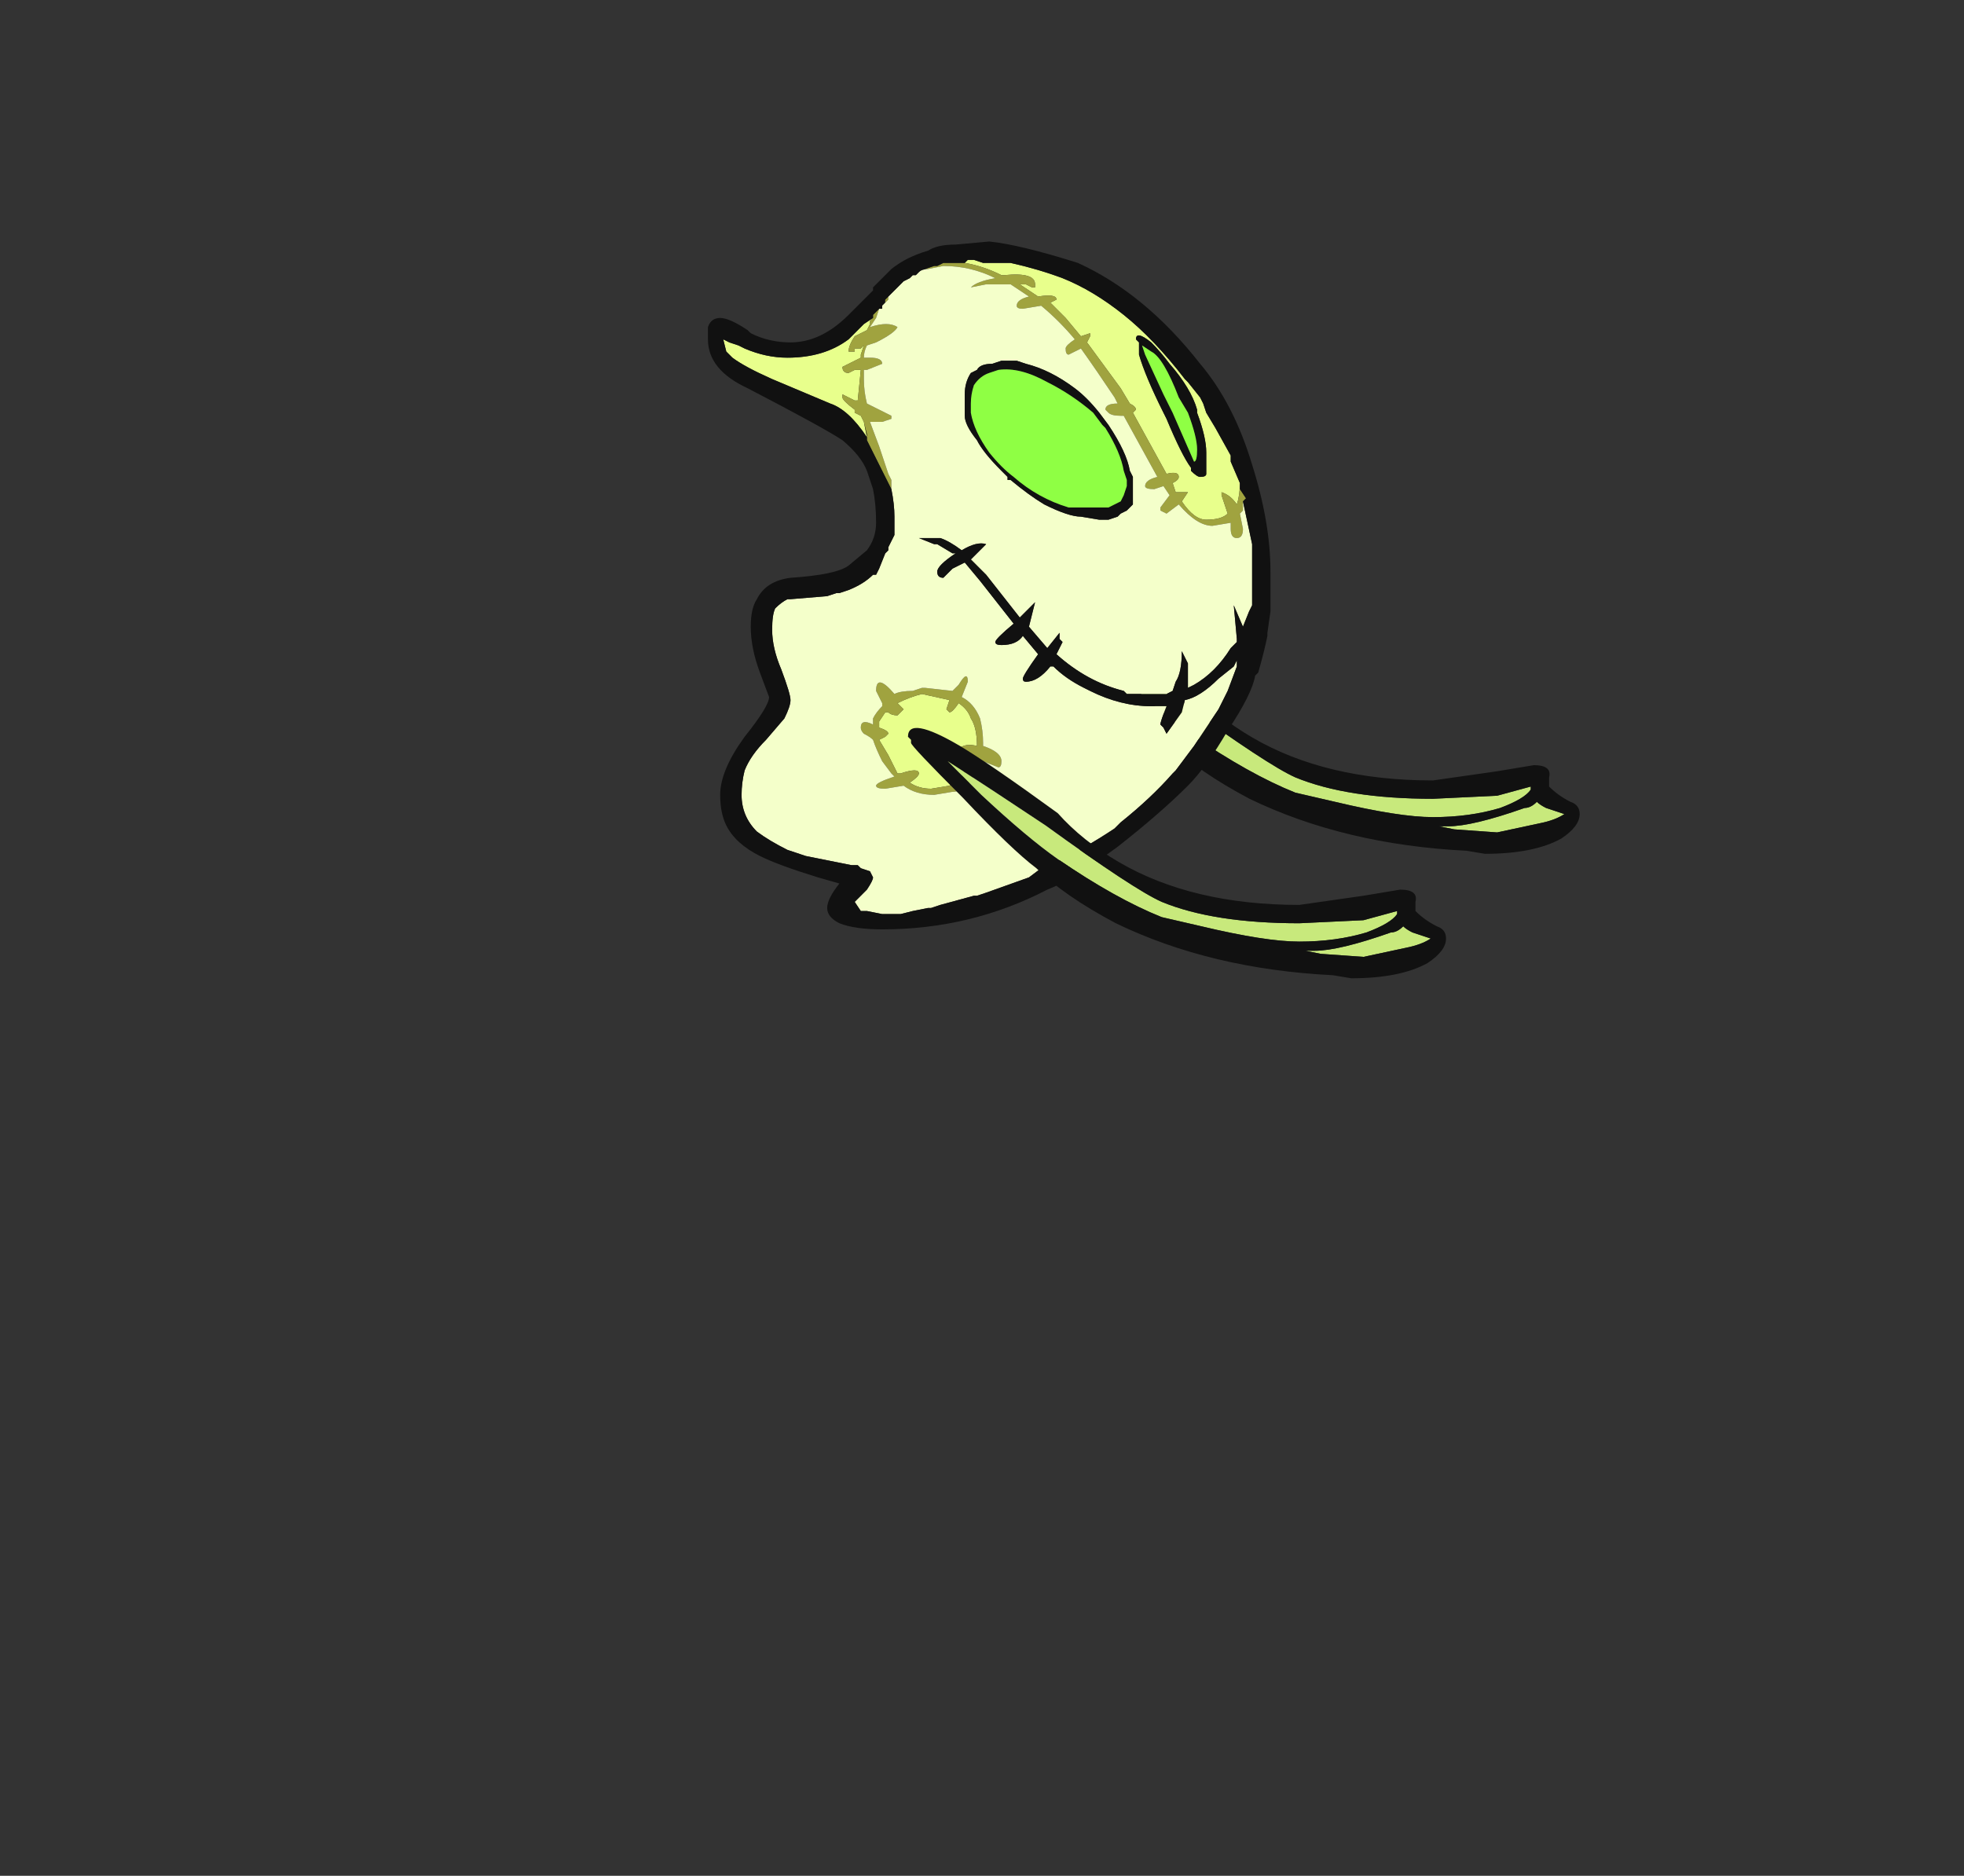 <?xml version="1.0" encoding="UTF-8" standalone="no"?>
<svg xmlns:ffdec="https://www.free-decompiler.com/flash" xmlns:xlink="http://www.w3.org/1999/xlink" ffdec:objectType="frame" height="214.75px" width="224.85px" xmlns="http://www.w3.org/2000/svg">
  <rect width="100%" height="100%" fill="#333333" stroke="none"/>
  <g transform="matrix(1.0, 0.0, 0.0, 1.0, 107.85, 79.0)">
    <use ffdec:characterId="559" ffdec:characterName="a_GhostArm10" height="28.7" transform="matrix(1.0, 0.0, 0.0, 1.0, 11.4, -9.95)" width="61.6" xlink:href="#sprite0"/>
    <use ffdec:characterId="587" ffdec:characterName="a_GhostBody2" height="78.75" transform="matrix(1.0, 0.0, 0.0, 1.0, -26.8, -51.35)" width="64.4" xlink:href="#sprite1"/>
    <use ffdec:characterId="559" ffdec:characterName="a_GhostArm10" height="28.7" transform="matrix(1.0, 0.0, 0.0, 1.0, -3.9, 4.3)" width="61.6" xlink:href="#sprite0"/>
  </g>
  <defs>
    <g id="sprite0" transform="matrix(1.0, 0.0, 0.0, 1.0, 0.0, 0.0)">
      <use ffdec:characterId="558" height="4.1" transform="matrix(7.0, 0.0, 0.0, 7.0, 0.0, 0.0)" width="8.8" xlink:href="#shape0"/>
    </g>
    <g id="shape0" transform="matrix(1.0, 0.0, 0.0, 1.0, 0.0, 0.0)">
      <path d="M8.0 3.0 L8.0 3.05 Q7.9 3.2 7.5 3.35 7.0 3.5 6.4 3.5 5.85 3.5 4.8 3.25 L4.15 3.1 Q3.4 2.8 2.45 2.15 1.95 1.8 1.2 1.1 L0.65 0.55 Q1.35 1.0 2.25 1.6 3.7 2.65 4.15 2.85 5.0 3.2 6.4 3.2 L7.45 3.15 8.0 3.0 M8.25 3.35 L8.55 3.45 Q8.4 3.55 8.15 3.6 L7.45 3.75 6.75 3.7 6.5 3.65 6.65 3.65 Q7.05 3.65 7.9 3.35 8.0 3.35 8.1 3.25 8.15 3.3 8.25 3.35" fill="#c8e97c" fill-rule="evenodd" stroke="none"/>
      <path d="M8.0 3.0 L7.45 3.15 6.4 3.2 Q5.0 3.2 4.15 2.85 3.7 2.65 2.25 1.6 1.35 1.0 0.65 0.55 L1.2 1.1 Q1.95 1.8 2.45 2.15 3.4 2.8 4.15 3.1 L4.8 3.25 Q5.85 3.5 6.4 3.5 7.0 3.5 7.5 3.35 7.9 3.2 8.0 3.05 L8.0 3.0 M8.3 3.0 Q8.45 3.15 8.65 3.25 8.8 3.3 8.8 3.45 8.8 3.65 8.5 3.85 8.05 4.1 7.25 4.1 L6.95 4.05 Q4.95 3.95 3.4 3.2 2.55 2.75 2.1 2.3 1.7 2.0 0.9 1.15 0.05 0.3 0.05 0.25 L0.05 0.2 0.0 0.15 Q0.0 -0.2 0.85 0.3 1.35 0.6 2.45 1.4 2.85 1.85 3.45 2.2 4.65 2.9 6.4 2.9 L7.45 2.75 8.05 2.65 Q8.35 2.65 8.3 2.85 L8.3 3.0 M8.25 3.35 Q8.15 3.3 8.1 3.25 8.0 3.35 7.9 3.35 7.05 3.65 6.65 3.65 L6.5 3.65 6.75 3.7 7.45 3.75 8.15 3.6 Q8.4 3.55 8.55 3.45 L8.25 3.35" fill="#111111" fill-rule="evenodd" stroke="none"/>
    </g>
    <g id="sprite1" transform="matrix(1.0, 0.0, 0.0, 1.0, 0.0, 0.0)">
      <use ffdec:characterId="586" height="11.25" transform="matrix(7.0, 0.0, 0.0, 7.0, 0.0, 0.0)" width="9.2" xlink:href="#shape1"/>
    </g>
    <g id="shape1" transform="matrix(1.0, 0.0, 0.0, 1.0, 0.0, 0.0)">
      <path d="M8.7 3.95 Q8.7 4.15 8.65 4.3 8.55 4.15 8.4 4.1 L8.4 4.15 8.5 4.45 Q8.4 4.55 8.15 4.55 7.95 4.55 7.75 4.25 L7.85 4.1 7.65 4.1 7.6 3.95 Q7.7 3.9 7.7 3.85 7.7 3.75 7.5 3.8 L6.95 2.8 7.0 2.75 Q7.0 2.7 6.9 2.65 L6.75 2.4 6.2 1.65 6.25 1.55 6.25 1.5 6.1 1.55 5.85 1.25 5.6 1.0 5.7 0.95 Q5.7 0.85 5.4 0.9 L5.1 0.7 5.2 0.7 5.3 0.75 5.35 0.75 5.35 0.7 Q5.35 0.5 4.85 0.55 L4.8 0.55 Q4.5 0.4 4.2 0.35 L4.25 0.3 4.35 0.3 4.5 0.35 4.95 0.35 Q5.4 0.45 5.8 0.6 6.3 0.8 6.8 1.2 7.3 1.6 7.8 2.25 L7.85 2.3 8.05 2.55 8.1 2.65 8.15 2.8 8.3 3.05 8.55 3.5 8.55 3.6 8.7 3.95 M7.25 1.65 Q7.0 1.45 7.0 1.6 L7.05 1.65 7.05 1.85 Q7.15 2.2 7.45 2.8 L7.5 2.9 Q7.75 3.5 7.9 3.7 L7.9 3.75 Q8.0 3.85 8.05 3.85 8.15 3.85 8.15 3.8 L8.15 3.45 Q8.15 3.2 8.0 2.8 L8.0 2.75 Q7.9 2.4 7.55 2.0 7.4 1.8 7.25 1.65 M2.7 1.25 L2.65 1.3 2.65 1.35 2.6 1.45 Q2.5 1.5 2.4 1.55 2.3 1.7 2.3 1.8 L2.4 1.8 2.4 1.75 2.45 1.75 2.5 1.75 2.55 1.7 2.5 1.85 2.5 1.9 2.2 2.05 Q2.2 2.15 2.3 2.15 L2.4 2.1 2.5 2.1 2.45 2.6 2.4 2.6 2.2 2.5 2.2 2.55 Q2.2 2.6 2.4 2.75 L2.4 2.8 2.5 2.85 2.55 2.95 2.6 3.15 2.6 3.2 2.6 3.25 2.6 3.2 Q2.3 2.75 2.0 2.65 L1.05 2.25 Q0.6 2.05 0.4 1.9 L0.3 1.8 0.25 1.6 0.35 1.65 0.5 1.7 0.6 1.75 Q0.95 1.9 1.3 1.9 1.9 1.9 2.3 1.6 L2.55 1.35 2.7 1.25 M4.4 8.25 Q4.2 8.2 4.1 8.3 4.2 8.35 4.35 8.45 L4.3 8.5 Q4.15 8.45 4.15 8.55 L4.2 8.65 4.15 8.75 4.0 8.85 3.95 8.9 3.65 8.95 Q3.45 8.95 3.3 8.85 3.45 8.75 3.45 8.7 3.45 8.6 3.15 8.7 L3.1 8.7 2.95 8.4 2.8 8.15 2.9 8.1 2.95 8.05 Q2.95 8.0 2.8 7.95 L2.8 7.85 2.9 7.7 2.95 7.7 Q3.0 7.75 3.1 7.75 L3.2 7.65 3.1 7.55 Q3.3 7.45 3.5 7.4 L3.95 7.5 3.9 7.65 3.95 7.7 Q4.0 7.7 4.1 7.55 4.25 7.65 4.3 7.8 4.4 7.95 4.4 8.25" fill="#e8ff8c" fill-rule="evenodd" stroke="none"/>
      <path d="M8.75 4.25 L8.75 4.4 8.7 4.45 8.75 4.7 Q8.75 4.85 8.65 4.85 8.55 4.85 8.55 4.7 L8.55 4.6 8.25 4.65 Q8.0 4.65 7.7 4.3 L7.5 4.45 7.4 4.4 7.4 4.35 7.55 4.15 7.45 4.0 7.3 4.05 Q7.15 4.05 7.15 4.0 7.15 3.9 7.35 3.85 L6.8 2.85 6.75 2.85 Q6.6 2.85 6.55 2.8 L6.5 2.75 Q6.5 2.65 6.7 2.65 L6.65 2.55 Q6.35 2.1 6.1 1.75 L5.9 1.85 Q5.85 1.85 5.85 1.75 5.85 1.7 6.0 1.6 5.75 1.3 5.45 1.05 L5.15 1.1 Q5.05 1.1 5.05 1.05 5.05 0.95 5.25 0.9 L4.95 0.7 4.55 0.7 4.3 0.75 Q4.25 0.75 4.3 0.75 4.4 0.65 4.7 0.6 4.3 0.4 3.85 0.4 L3.6 0.45 3.55 0.45 3.7 0.4 3.75 0.4 3.85 0.35 4.2 0.35 Q4.5 0.4 4.8 0.55 L4.85 0.55 Q5.35 0.5 5.35 0.7 L5.35 0.75 5.3 0.75 5.2 0.7 5.1 0.7 5.4 0.9 Q5.7 0.85 5.7 0.95 L5.6 1.0 5.85 1.25 6.1 1.55 6.25 1.5 6.25 1.55 6.2 1.65 6.75 2.4 6.9 2.65 Q7.0 2.7 7.0 2.75 L6.95 2.8 7.5 3.8 Q7.7 3.75 7.7 3.85 7.7 3.9 7.6 3.95 L7.65 4.1 7.85 4.1 7.75 4.25 Q7.95 4.55 8.15 4.55 8.4 4.55 8.5 4.45 L8.4 4.15 8.4 4.1 Q8.55 4.15 8.65 4.3 8.7 4.15 8.7 3.95 L8.7 4.05 8.8 4.2 8.75 4.25 M2.9 1.0 L2.95 0.95 2.95 0.9 2.85 1.0 2.85 1.05 2.85 1.1 2.8 1.1 2.75 1.25 2.65 1.4 Q2.95 1.3 3.1 1.4 3.05 1.5 2.75 1.65 L2.6 1.7 Q2.55 1.8 2.55 1.9 L2.65 1.9 Q2.85 1.9 2.85 2.0 L2.6 2.1 2.55 2.1 2.55 2.25 Q2.55 2.45 2.6 2.65 L3.0 2.85 3.0 2.9 2.85 2.95 2.65 2.95 2.8 3.35 2.95 3.8 3.0 3.9 3.0 4.05 2.6 3.25 2.6 3.2 2.55 2.95 2.5 2.85 2.4 2.8 2.4 2.75 Q2.2 2.6 2.2 2.55 L2.2 2.5 2.4 2.6 2.45 2.6 2.5 2.1 2.4 2.1 2.3 2.15 Q2.2 2.15 2.2 2.05 L2.5 1.9 2.5 1.85 2.55 1.7 2.5 1.75 2.45 1.75 2.4 1.75 2.4 1.8 2.3 1.8 Q2.3 1.7 2.4 1.55 2.5 1.5 2.6 1.45 L2.65 1.35 2.65 1.3 2.7 1.25 2.7 1.2 2.9 1.0 M4.4 8.25 Q4.4 7.95 4.3 7.8 4.25 7.65 4.1 7.55 4.0 7.7 3.95 7.7 L3.9 7.65 3.95 7.5 3.5 7.4 Q3.3 7.45 3.1 7.55 L3.2 7.65 3.1 7.75 Q3.0 7.75 2.95 7.7 L2.9 7.7 2.8 7.85 2.8 7.95 Q2.95 8.0 2.95 8.05 L2.9 8.1 2.8 8.15 2.95 8.4 3.1 8.7 3.15 8.7 Q3.45 8.6 3.45 8.7 3.45 8.75 3.3 8.85 3.45 8.95 3.65 8.95 L3.95 8.9 4.0 8.85 4.15 8.75 4.2 8.65 4.15 8.55 Q4.15 8.45 4.3 8.5 L4.35 8.45 Q4.2 8.35 4.1 8.3 4.2 8.2 4.4 8.25 M4.5 8.25 Q4.8 8.35 4.8 8.5 4.8 8.6 4.75 8.6 L4.5 8.5 4.45 8.55 4.65 8.7 4.65 8.75 4.6 8.8 4.4 8.75 4.35 8.75 Q4.2 9.0 4.0 9.0 L3.7 9.05 Q3.4 9.05 3.2 8.9 L2.9 8.95 Q2.75 8.95 2.75 8.9 2.75 8.85 3.05 8.75 L3.0 8.7 2.85 8.5 Q2.75 8.3 2.7 8.15 2.65 8.1 2.55 8.05 2.5 8.0 2.5 7.95 2.5 7.8 2.7 7.9 L2.7 7.8 Q2.75 7.7 2.85 7.6 L2.85 7.55 2.75 7.35 Q2.75 7.05 3.05 7.4 3.15 7.35 3.35 7.35 L3.5 7.3 3.55 7.3 4.0 7.35 4.1 7.25 Q4.25 7.0 4.25 7.2 L4.15 7.45 Q4.35 7.55 4.45 7.8 4.5 8.0 4.5 8.2 L4.5 8.25" fill="#a0a33f" fill-rule="evenodd" stroke="none"/>
      <path d="M3.6 0.45 L3.85 0.4 Q4.3 0.4 4.7 0.6 4.4 0.65 4.3 0.75 4.25 0.75 4.3 0.75 L4.55 0.7 4.95 0.7 5.25 0.9 Q5.05 0.95 5.05 1.05 5.05 1.1 5.15 1.1 L5.45 1.05 Q5.75 1.3 6.0 1.6 5.85 1.7 5.85 1.75 5.85 1.85 5.9 1.85 L6.1 1.75 Q6.35 2.1 6.65 2.55 L6.7 2.65 Q6.5 2.65 6.5 2.75 L6.55 2.8 Q6.6 2.85 6.75 2.85 L6.8 2.85 7.35 3.85 Q7.15 3.9 7.15 4.0 7.15 4.05 7.3 4.05 L7.45 4.0 7.55 4.15 7.4 4.35 7.4 4.4 7.5 4.45 7.7 4.3 Q8.0 4.65 8.25 4.65 L8.55 4.6 8.55 4.7 Q8.55 4.85 8.65 4.85 8.75 4.85 8.75 4.7 L8.7 4.45 8.75 4.4 8.75 4.25 8.9 4.95 8.9 5.95 8.85 6.05 8.75 6.3 8.6 5.95 8.65 6.5 8.65 6.55 8.55 6.65 Q8.3 7.05 7.95 7.25 L7.85 7.3 7.85 6.9 7.75 6.7 Q7.75 7.05 7.65 7.2 L7.6 7.35 7.5 7.4 6.85 7.4 6.8 7.35 Q6.2 7.2 5.7 6.75 L5.8 6.55 5.75 6.5 5.75 6.4 5.55 6.65 5.25 6.3 5.35 5.9 5.1 6.15 4.55 5.45 4.3 5.2 4.55 4.95 Q4.4 4.9 4.15 5.05 3.95 4.9 3.8 4.85 L3.45 4.85 3.7 4.95 3.75 4.95 4.0 5.1 4.05 5.1 Q3.75 5.3 3.75 5.4 3.75 5.5 3.85 5.5 L4.0 5.35 4.2 5.25 4.45 5.55 5.0 6.25 Q4.7 6.5 4.7 6.55 4.7 6.6 4.8 6.6 5.05 6.6 5.15 6.45 L5.4 6.75 Q5.15 7.1 5.15 7.15 5.15 7.2 5.2 7.2 5.4 7.2 5.6 6.95 L5.65 6.95 Q5.85 7.15 6.15 7.3 L6.25 7.35 Q6.75 7.6 7.25 7.6 L7.5 7.6 Q7.4 7.85 7.4 7.9 L7.45 7.95 7.5 8.05 7.75 7.7 7.8 7.5 Q8.05 7.45 8.35 7.15 L8.6 6.95 8.65 6.85 8.65 6.95 8.5 7.35 8.35 7.65 7.95 8.25 7.65 8.65 7.6 8.7 Q7.25 9.1 6.75 9.5 L6.65 9.6 Q6.2 9.9 5.7 10.15 L5.5 10.25 5.45 10.25 5.25 10.4 4.55 10.65 4.4 10.7 4.35 10.7 3.8 10.85 3.65 10.9 3.6 10.9 3.35 10.95 3.15 11.0 2.85 11.0 2.6 10.95 2.5 10.95 2.4 10.8 2.6 10.6 Q2.7 10.45 2.7 10.4 L2.65 10.3 2.5 10.25 2.45 10.2 2.35 10.2 1.6 10.05 1.3 9.95 Q1.0 9.8 0.8 9.65 0.55 9.4 0.55 9.05 0.55 8.85 0.6 8.65 0.7 8.4 0.95 8.15 L1.25 7.8 Q1.35 7.6 1.35 7.5 1.35 7.4 1.2 7.0 1.05 6.65 1.05 6.35 1.05 6.1 1.1 6.0 1.2 5.9 1.3 5.85 L1.35 5.85 1.95 5.8 2.1 5.75 2.15 5.75 2.3 5.7 Q2.55 5.6 2.7 5.45 L2.75 5.45 2.8 5.35 2.9 5.1 2.95 5.05 2.95 5.0 3.05 4.8 3.05 4.5 Q3.05 4.3 3.0 4.05 L3.0 3.9 2.95 3.8 2.8 3.35 2.65 2.95 2.85 2.95 3.0 2.9 3.0 2.85 2.6 2.65 Q2.55 2.45 2.55 2.25 L2.55 2.1 2.6 2.1 2.85 2.0 Q2.85 1.9 2.65 1.9 L2.55 1.9 Q2.55 1.8 2.6 1.7 L2.75 1.65 Q3.05 1.5 3.1 1.4 2.95 1.3 2.65 1.4 L2.75 1.25 2.8 1.1 2.85 1.05 2.85 1.0 2.95 0.9 2.95 0.95 2.9 1.0 2.9 0.95 3.2 0.65 3.3 0.6 3.35 0.55 3.4 0.55 3.45 0.5 Q3.5 0.45 3.6 0.45 M6.55 3.0 L6.4 2.8 Q6.2 2.55 6.0 2.4 5.6 2.1 5.2 2.0 L5.05 1.95 4.8 1.95 4.65 2.0 Q4.45 2.0 4.4 2.1 L4.3 2.15 Q4.2 2.3 4.2 2.5 L4.2 2.85 Q4.2 3.0 4.4 3.25 4.5 3.45 4.8 3.75 L4.9 3.85 4.9 3.9 4.95 3.9 Q5.25 4.15 5.5 4.3 5.9 4.5 6.1 4.5 L6.4 4.55 6.55 4.55 6.7 4.5 6.75 4.45 6.85 4.4 6.95 4.3 6.95 3.85 6.9 3.75 Q6.85 3.45 6.55 3.0 M4.5 8.25 L4.5 8.2 Q4.5 8.0 4.45 7.8 4.35 7.55 4.15 7.45 L4.25 7.2 Q4.25 7.0 4.1 7.25 L4.0 7.35 3.55 7.3 3.5 7.3 3.35 7.35 Q3.15 7.35 3.05 7.4 2.75 7.05 2.75 7.35 L2.85 7.55 2.85 7.6 Q2.75 7.7 2.7 7.8 L2.7 7.9 Q2.5 7.8 2.5 7.95 2.5 8.0 2.55 8.05 2.65 8.1 2.7 8.15 2.75 8.3 2.85 8.5 L3.0 8.7 3.05 8.75 Q2.75 8.85 2.75 8.9 2.75 8.95 2.9 8.95 L3.2 8.9 Q3.4 9.05 3.7 9.05 L4.0 9.0 Q4.2 9.0 4.35 8.75 L4.4 8.75 4.6 8.8 4.65 8.75 4.65 8.7 4.45 8.55 4.5 8.5 4.75 8.6 Q4.8 8.6 4.8 8.5 4.8 8.35 4.5 8.25" fill="#f4ffca" fill-rule="evenodd" stroke="none"/>
      <path d="M8.75 4.25 L8.8 4.2 8.7 4.05 8.7 3.95 8.55 3.6 8.55 3.5 8.3 3.05 8.15 2.8 8.1 2.65 8.05 2.55 7.85 2.3 7.8 2.25 Q7.3 1.6 6.8 1.2 6.3 0.8 5.8 0.6 5.4 0.45 4.95 0.35 L4.5 0.35 4.35 0.3 4.25 0.3 4.2 0.35 3.85 0.35 3.75 0.4 3.7 0.4 3.55 0.45 3.6 0.45 Q3.5 0.45 3.45 0.5 L3.4 0.55 3.35 0.55 3.3 0.6 3.2 0.65 2.9 0.95 2.9 1.0 2.7 1.2 2.7 1.25 2.55 1.35 2.3 1.6 Q1.9 1.9 1.3 1.9 0.95 1.9 0.6 1.75 L0.5 1.7 0.35 1.65 0.25 1.6 0.3 1.8 0.4 1.9 Q0.6 2.05 1.05 2.25 L2.0 2.65 Q2.3 2.75 2.6 3.2 L2.6 3.25 3.0 4.05 Q3.05 4.3 3.05 4.5 L3.05 4.8 2.95 5.0 2.95 5.05 2.9 5.1 2.8 5.35 2.75 5.45 2.7 5.45 Q2.55 5.6 2.3 5.7 L2.15 5.75 2.1 5.75 1.95 5.8 1.35 5.85 1.3 5.85 Q1.2 5.9 1.1 6.0 1.05 6.1 1.05 6.35 1.05 6.65 1.2 7.0 1.35 7.4 1.35 7.5 1.35 7.6 1.25 7.8 L0.95 8.15 Q0.7 8.4 0.6 8.65 0.55 8.85 0.55 9.05 0.55 9.4 0.8 9.65 1.0 9.8 1.3 9.95 L1.6 10.05 2.35 10.2 2.45 10.2 2.5 10.25 2.65 10.3 2.7 10.4 Q2.7 10.45 2.6 10.6 L2.4 10.8 2.5 10.95 2.6 10.95 2.85 11.0 3.15 11.0 3.35 10.95 3.6 10.9 3.65 10.9 3.8 10.85 4.35 10.7 4.4 10.7 4.55 10.65 5.25 10.4 5.45 10.25 5.5 10.25 5.7 10.15 Q6.2 9.9 6.65 9.6 L6.75 9.5 Q7.25 9.1 7.6 8.7 L7.65 8.65 7.95 8.25 8.35 7.65 8.5 7.35 8.65 6.95 8.65 6.85 8.6 6.95 8.35 7.15 Q8.05 7.45 7.8 7.5 L7.75 7.7 7.5 8.05 7.45 7.95 7.4 7.9 Q7.4 7.85 7.5 7.6 L7.25 7.6 Q6.75 7.6 6.25 7.35 L6.15 7.3 Q5.85 7.15 5.65 6.95 L5.6 6.95 Q5.4 7.2 5.2 7.2 5.15 7.2 5.15 7.15 5.15 7.1 5.4 6.75 L5.15 6.45 Q5.05 6.6 4.8 6.6 4.7 6.6 4.7 6.55 4.7 6.5 5.0 6.25 L4.45 5.55 4.2 5.25 4.0 5.35 3.85 5.5 Q3.75 5.5 3.75 5.4 3.75 5.3 4.05 5.1 L4.0 5.1 3.75 4.95 3.7 4.95 3.45 4.85 3.8 4.85 Q3.95 4.9 4.15 5.05 4.4 4.9 4.55 4.95 L4.3 5.2 4.55 5.45 5.1 6.15 5.35 5.9 5.25 6.3 5.55 6.65 5.75 6.4 5.75 6.5 5.8 6.55 5.7 6.75 Q6.2 7.2 6.8 7.35 L6.85 7.4 7.5 7.4 7.6 7.35 7.65 7.2 Q7.75 7.05 7.75 6.7 L7.85 6.9 7.85 7.3 7.95 7.25 Q8.3 7.05 8.55 6.65 L8.65 6.55 8.65 6.5 8.6 5.95 8.75 6.3 8.85 6.05 8.9 5.95 8.9 4.95 8.75 4.25 M2.85 1.05 L2.8 1.1 2.85 1.1 2.85 1.05 M7.25 1.65 Q7.4 1.8 7.55 2.0 7.9 2.4 8.0 2.75 L8.0 2.8 Q8.15 3.2 8.15 3.45 L8.15 3.8 Q8.15 3.85 8.05 3.85 8.0 3.85 7.9 3.75 L7.9 3.7 Q7.75 3.5 7.5 2.9 L7.45 2.8 Q7.15 2.2 7.05 1.85 L7.05 1.65 7.0 1.6 Q7.0 1.45 7.25 1.65 M7.1 1.7 L7.15 1.85 7.45 2.5 7.6 2.8 7.95 3.6 Q8.0 3.6 8.0 3.4 8.0 3.2 7.85 2.8 L7.7 2.55 Q7.45 1.9 7.25 1.8 L7.1 1.7 M6.45 3.0 L6.3 2.8 Q5.95 2.5 5.55 2.3 5.1 2.05 4.75 2.1 L4.6 2.15 Q4.45 2.2 4.35 2.35 4.3 2.5 4.3 2.65 L4.3 2.8 Q4.35 3.1 4.6 3.45 4.8 3.7 5.0 3.85 5.4 4.2 5.9 4.35 L6.55 4.35 6.75 4.25 6.8 4.15 6.85 4.0 6.85 3.9 6.8 3.75 Q6.75 3.45 6.5 3.05 L6.45 3.0 M6.55 3.0 Q6.85 3.45 6.9 3.75 L6.95 3.85 6.95 4.3 6.85 4.4 6.75 4.45 6.7 4.5 6.55 4.55 6.4 4.55 6.1 4.5 Q5.9 4.5 5.5 4.3 5.25 4.15 4.95 3.9 L4.9 3.9 4.9 3.85 4.8 3.75 Q4.5 3.45 4.4 3.25 4.2 3.0 4.2 2.85 L4.2 2.5 Q4.2 2.3 4.3 2.15 L4.4 2.1 Q4.45 2.0 4.65 2.0 L4.8 1.95 5.05 1.95 5.2 2.0 Q5.6 2.1 6.0 2.4 6.2 2.55 6.4 2.8 L6.55 3.0 M8.05 2.0 Q8.6 2.65 8.9 3.65 9.2 4.6 9.2 5.4 L9.2 6.05 9.15 6.4 9.15 6.45 Q9.1 6.7 9.0 7.05 L8.95 7.1 Q8.9 7.4 8.5 8.0 8.15 8.6 7.85 8.9 7.4 9.35 6.7 9.9 5.95 10.45 5.55 10.6 4.3 11.25 2.85 11.25 2.4 11.25 2.15 11.15 1.95 11.05 1.95 10.9 1.95 10.75 2.15 10.5 L1.8 10.4 Q1.15 10.2 0.85 10.05 0.45 9.85 0.3 9.55 0.2 9.35 0.2 9.05 0.2 8.65 0.6 8.1 1.0 7.6 1.0 7.45 L0.85 7.05 Q0.7 6.65 0.7 6.3 0.7 6.0 0.8 5.85 0.95 5.55 1.35 5.5 2.1 5.45 2.3 5.3 L2.6 5.05 Q2.75 4.85 2.75 4.6 2.75 4.3 2.7 4.05 L2.6 3.75 Q2.5 3.5 2.2 3.25 1.9 3.05 0.65 2.4 0.0 2.1 0.0 1.6 L0.0 1.4 Q0.05 1.25 0.2 1.25 0.35 1.25 0.65 1.45 L0.7 1.5 Q1.0 1.65 1.35 1.65 1.85 1.65 2.3 1.2 L2.7 0.8 2.7 0.75 3.0 0.45 Q3.25 0.25 3.6 0.15 3.75 0.05 4.05 0.05 L4.6 0.0 Q5.1 0.05 6.05 0.35 7.15 0.85 8.05 2.0 M2.4 1.75 L2.45 1.75 2.4 1.75 M2.55 2.95 L2.6 3.2 2.6 3.15 2.55 2.95" fill="#111111" fill-rule="evenodd" stroke="none"/>
      <path d="M7.1 1.7 L7.25 1.8 Q7.45 1.9 7.7 2.55 L7.85 2.8 Q8.0 3.2 8.0 3.4 8.0 3.6 7.95 3.6 L7.6 2.8 7.45 2.5 7.15 1.85 7.1 1.7 M6.45 3.0 L6.5 3.05 Q6.75 3.45 6.8 3.75 L6.85 3.9 6.85 4.0 6.8 4.15 6.75 4.25 6.55 4.35 5.9 4.35 Q5.4 4.2 5.0 3.85 4.8 3.7 4.6 3.45 4.35 3.1 4.3 2.8 L4.3 2.65 Q4.3 2.5 4.35 2.35 4.45 2.2 4.6 2.15 L4.75 2.1 Q5.1 2.05 5.55 2.3 5.95 2.5 6.3 2.8 L6.45 3.0" fill="#8fff44" fill-rule="evenodd" stroke="none"/>
    </g>
  </defs>
</svg>

